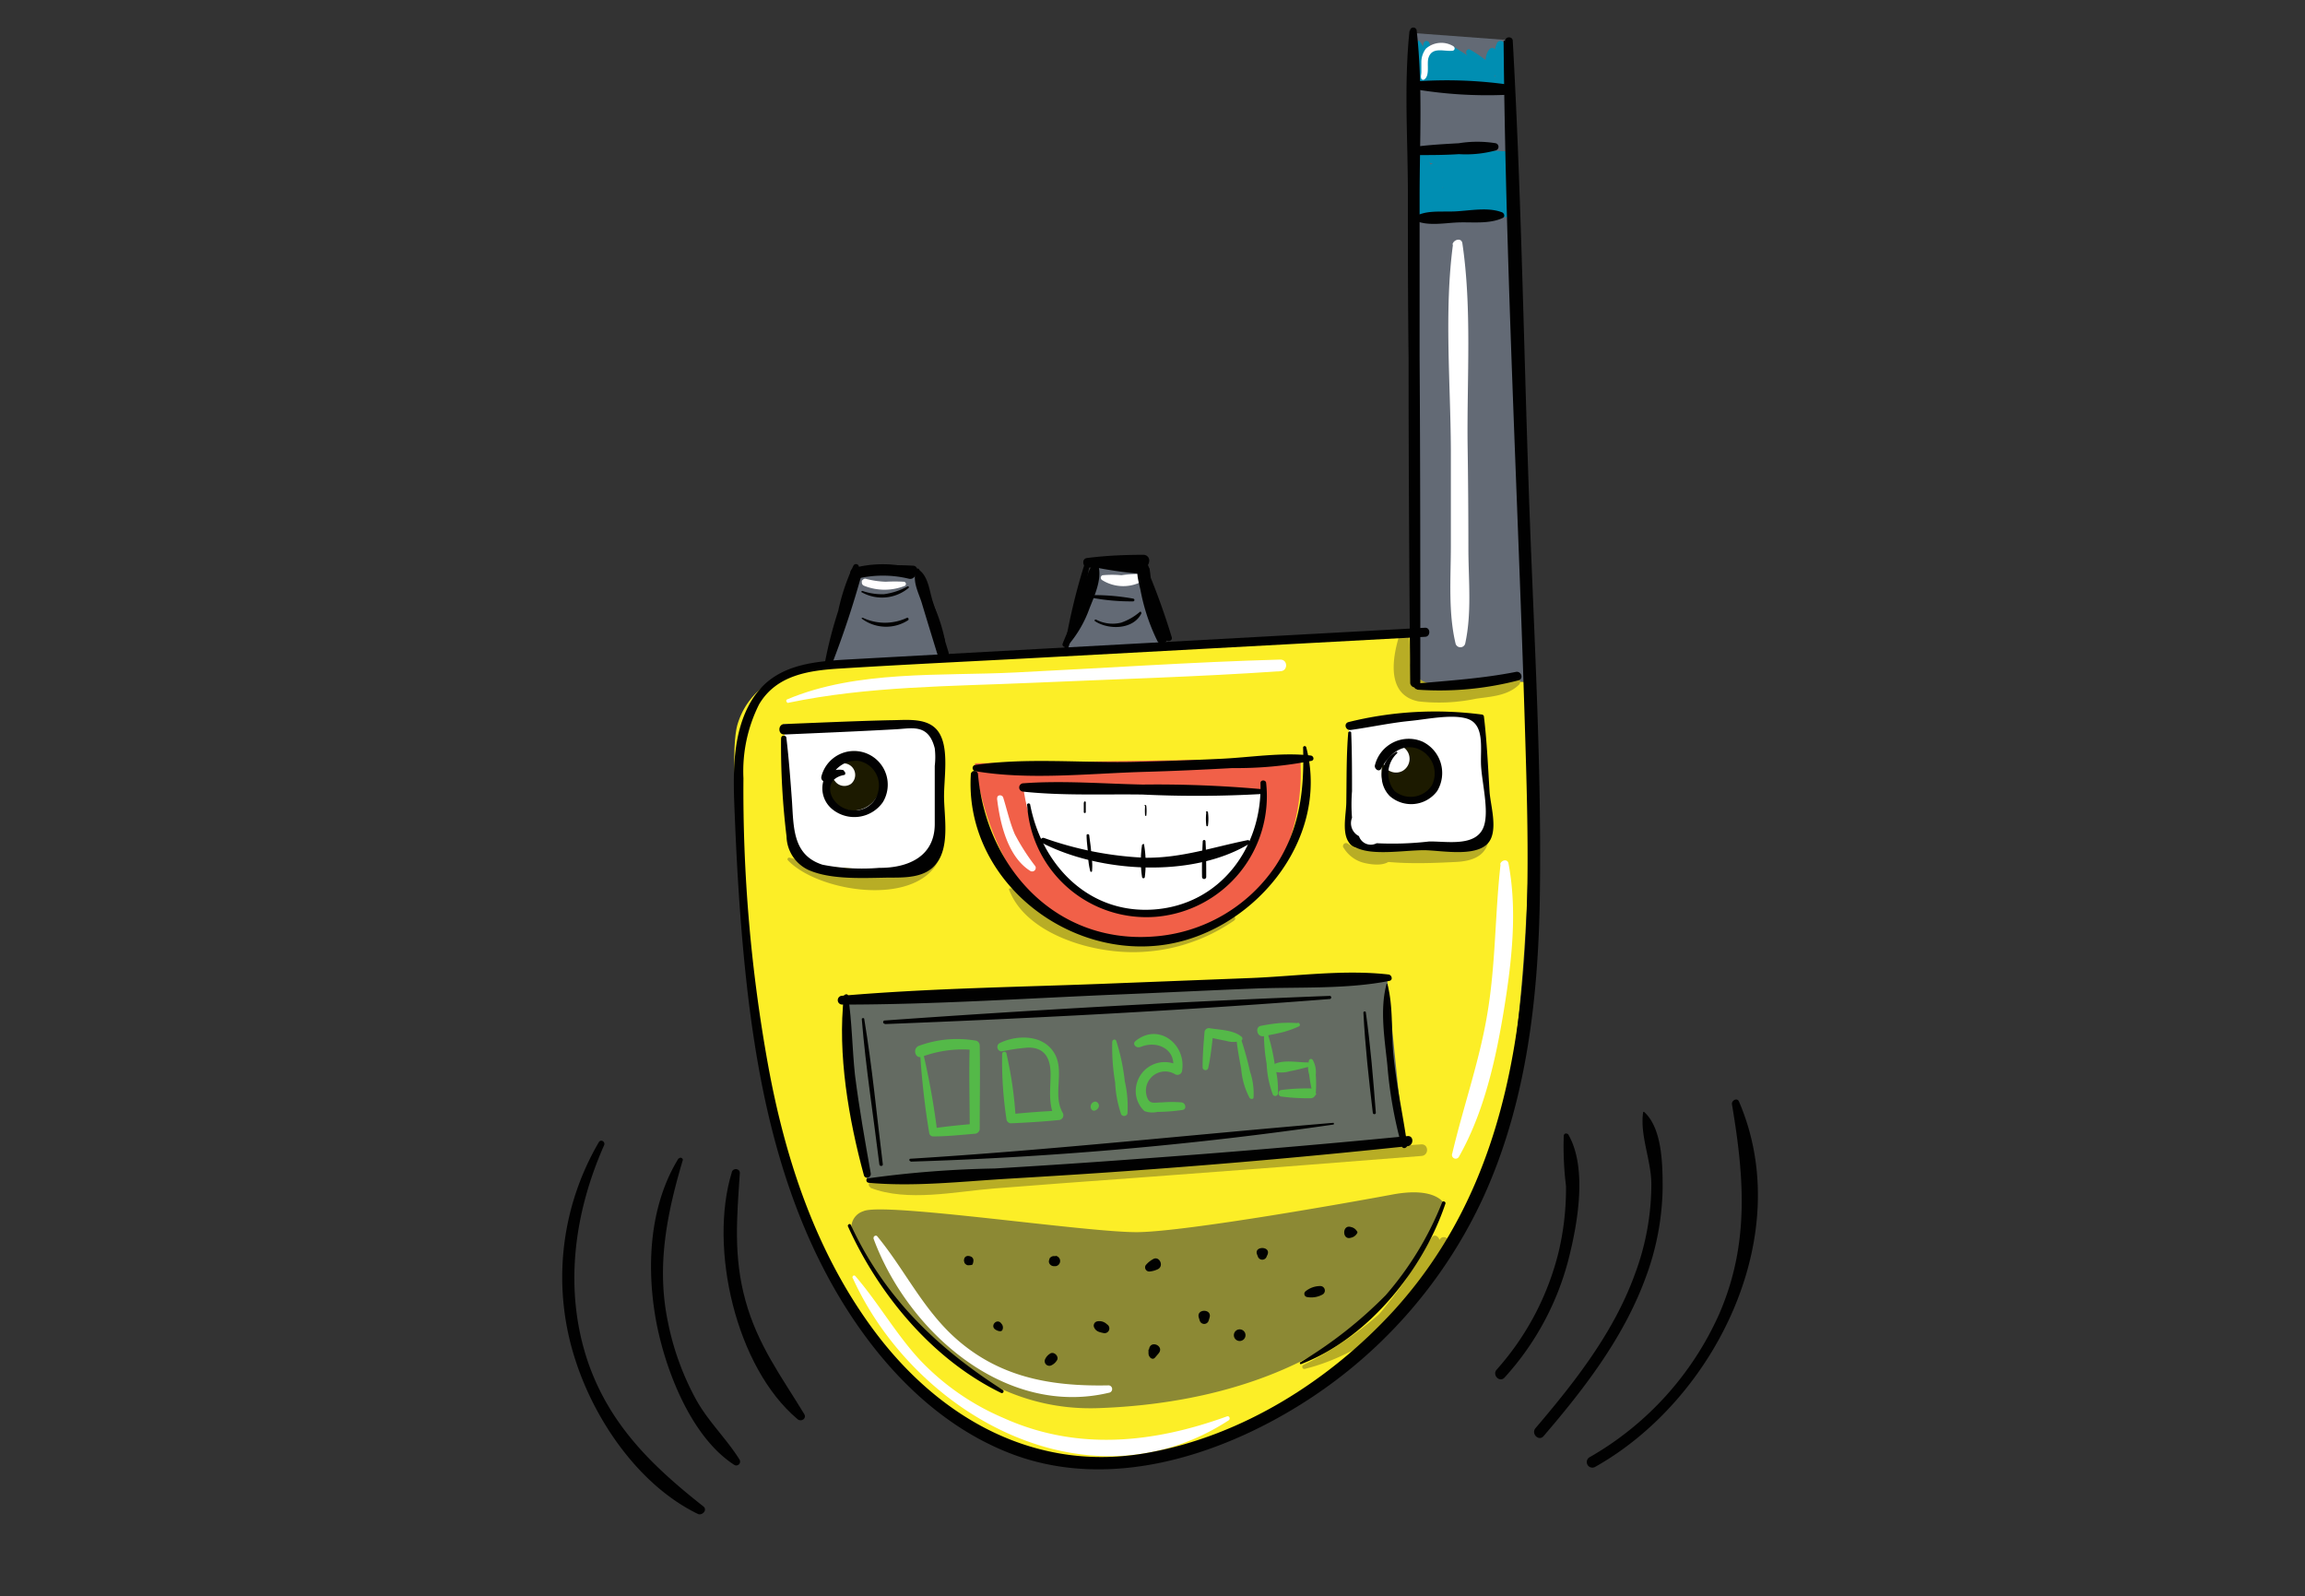 <svg id="illustration" xmlns="http://www.w3.org/2000/svg" viewBox="0 0 198.43 137.43"><rect x="0" y="0" width="198.43" height="137.43" fill="#333333" stroke="none"/><defs><style>.cls-1{fill:#fcee27;}.cls-2{fill:#fff;}.cls-3{fill:#f16048;}.cls-4{fill:#646b62;}.cls-5{fill:#8c8934;}.cls-6{fill:#636a75;}.cls-7{fill:#008eb2;}.cls-8{fill:#b8ad25;}.cls-9{fill:#1c1a00;}.cls-10{fill:#010101;}.cls-11{fill:#54b948;}</style></defs><path class="cls-1" d="M121.74,54.45,70.28,57.17s-5.4.61-6.78,5.16,2.6,31.79,2.6,31.79l3.71,11.95,6.35,10.84,3.93,3.54,4.08,2.84a23.89,23.89,0,0,0,19.49,1c10.45-4.21,21.75-12.94,24.58-24,4-11.43,3.51-36.27,3.34-41.57l-2.4-.16-7.17.31Z"/><polygon class="cls-2" points="116.13 62.33 122.29 61.57 126.53 61.57 127.59 62.33 128.1 71.88 126.78 72.72 117.48 73.03 116.13 71.56 116.13 62.33"/><path class="cls-2" d="M67.47,62.33H78.65s2,.51,2.17,2S80.75,73,80.75,73a2.57,2.57,0,0,1-2.64,1.91c-2.33.12-7.83-.38-7.83-.38s-2-.19-2.1-1.85S67.47,62.33,67.47,62.33Z"/><path class="cls-3" d="M83.93,65.71l28-.43S113.49,79.1,99.63,81,83.93,65.71,83.93,65.71Z"/><path class="cls-2" d="M88.1,67.79l20.56.18s.64,9.71-9.37,10.65S88.1,67.79,88.1,67.79Z"/><polygon class="cls-4" points="72.53 86.1 119.4 84.17 120.83 98.24 74.66 101.64 72.53 86.1"/><path class="cls-5" d="M73.55,106.51s6.86,15.21,21,14.71,22.39-6.07,25.64-10.45a26.37,26.37,0,0,0,4.1-7.19s-.72-1.44-4.41-.75S102.24,106,98,106.07s-22-2.62-23.68-1.8A1.47,1.47,0,0,0,73.55,106.51Z"/><polygon class="cls-6" points="121.76 58.98 121.48 2.83 129.54 3.43 131.58 58.66 121.76 58.98"/><polygon class="cls-6" points="91.7 56.04 94.28 48.82 98.11 48.53 100.22 55.47 91.7 56.04"/><polygon class="cls-6" points="71.21 57.1 73.93 49.37 78.65 49.36 81.54 56.64 71.21 57.1"/><path class="cls-2" d="M74.19,50.07v.09a.3.3,0,0,0,.21.27,4.71,4.71,0,0,0,3.5,0,.19.19,0,0,0-.09-.35,13.41,13.41,0,0,0-1.55,0,7.68,7.68,0,0,1-1.71-.25.27.27,0,0,0-.27.08s-.1.08-.09.11Z"/><path class="cls-2" d="M94.82,49.9a3.43,3.43,0,0,0,3.46.17c.21-.16.24-.59-.09-.65a8.32,8.32,0,0,0-1.65.1,8.76,8.76,0,0,0-1.62,0,.22.22,0,0,0-.1.36Z"/><path class="cls-7" d="M122.07,3.54a2,2,0,0,0-.17,1.27c0,.57.08,1.14.13,1.71a.46.46,0,0,0,.22.38l.14.06a.24.24,0,0,0,.23,0l.08-.06a.44.44,0,0,0,.22-.38c-.08-.57-.15-1.13-.25-1.7a2,2,0,0,0-.48-1.29.08.08,0,0,0-.12,0Z"/><path class="cls-7" d="M122.31,7.11c2,1,4.89.44,7,.49.62,0,.6-.9,0-.95-2.09-.16-4.92-1-6.94-.24-.28.11-.41.54-.09.7Z"/><path class="cls-7" d="M129.46,7.3a3.45,3.45,0,0,0,.16-1.78,4.48,4.48,0,0,0-.14-1.83.35.35,0,0,0-.6,0,3.51,3.51,0,0,0-.25,2,2.63,2.63,0,0,0,.44,1.7.26.26,0,0,0,.39,0Z"/><path class="cls-7" d="M122.56,3.7a4.51,4.51,0,0,0,.11,2.47c.15.4.86.38.81-.11s-.15-.76-.22-1.15-.1-.81-.21-1.21a.26.26,0,0,0-.49,0Z"/><path class="cls-7" d="M123,4.17c-.14.68,0,2,.69,2.31a.42.42,0,0,0,.63-.36,1.87,1.87,0,0,0-.36-1,9.63,9.63,0,0,0-.52-1c-.11-.16-.4-.16-.44.06Z"/><path class="cls-7" d="M123.45,4.29a4.47,4.47,0,0,0,.78,2.23.65.65,0,0,0,1.14,0,.68.68,0,0,0-.1-.8,15.69,15.69,0,0,1-1.39-1.55c-.12-.16-.45-.14-.43.12Z"/><path class="cls-7" d="M124,4.55c.41.87,1.16,2.31,2.26,2.33a.68.68,0,0,0,.65-.85c-.21-.51-.64-.74-1.08-1a13.71,13.71,0,0,1-1.22-.9.39.39,0,0,0-.61.47Z"/><path class="cls-7" d="M124.71,4.55a10.77,10.77,0,0,0,2.19,2.38.72.72,0,1,0,.87-1.13c-.84-.63-1.68-1.19-2.57-1.74-.29-.18-.69.19-.49.49Z"/><path class="cls-7" d="M126.22,4.58a5,5,0,0,0,1.56,2.12.6.6,0,1,0,.73-1,10.91,10.91,0,0,0-2-1.45.23.23,0,0,0-.28.28Z"/><path class="cls-7" d="M128.34,4.14c-.49.36-.46,1.13-.51,1.69-.06.76,1.24.77,1.2,0,0-.51,0-1.31-.42-1.66a.21.21,0,0,0-.27,0Z"/><path class="cls-7" d="M122.1,13.71c2.1.89,5.19.45,7.43.36a.53.53,0,0,0,0-1.05c-1.31-.07-2.63-.09-3.94-.1a8.85,8.85,0,0,0-3.44.35c-.16.07-.27.35-.05.44Z"/><path class="cls-7" d="M129.37,13.57a4.08,4.08,0,0,0-.42,2.22c0,.71-.21,1.61.35,2.14a.46.46,0,0,0,.65,0c.57-.59.33-1.53.26-2.29a3.73,3.73,0,0,0-.52-2.11c-.09-.11-.25,0-.32,0Z"/><path class="cls-7" d="M130.06,17.51a17.45,17.45,0,0,0-4.08-.42c-1.19-.05-2.58-.4-3.63.26a.54.54,0,0,0,0,.91c1,.72,2.45.46,3.63.5a17.41,17.41,0,0,0,4.08-.13.58.58,0,0,0,0-1.12Z"/><path class="cls-7" d="M122.51,18.43a7.08,7.08,0,0,0,.57-2.41c.09-.72.4-1.76-.23-2.27a.42.42,0,0,0-.51-.07c-.69.45-.53,1.27-.53,2a7.59,7.59,0,0,0,.32,2.69.21.21,0,0,0,.38.05Z"/><path class="cls-7" d="M122.93,14.67a4.67,4.67,0,0,0,2.84.42,28.42,28.42,0,0,0,3.32-.29l-.72-.54c0,.86-.12,1.71-.16,2.57a.67.67,0,0,0,1.34,0c0-.86-.12-1.72-.05-2.57a.57.57,0,0,0-.56-.56,25.71,25.71,0,0,0-3.62,0,4.06,4.06,0,0,0-2.44.62.26.26,0,0,0,.05.4Z"/><path class="cls-7" d="M128.79,16.74c-1.53-.91-3.81-.55-5.51-.54a.81.81,0,0,0,0,1.61c1.71,0,4,.31,5.51-.62a.26.26,0,0,0,0-.45Z"/><path class="cls-7" d="M123.64,17.12a2.84,2.84,0,0,0,.63-1.82.79.79,0,0,0-1.58,0,5.2,5.2,0,0,0,.45,1.76.28.28,0,0,0,.5.06Z"/><path class="cls-7" d="M123.7,15.89a3.39,3.39,0,0,0,2.59.55c.95,0,2,.16,2.57-.66a.62.62,0,0,0-.1-.77c-.63-.71-1.78-.4-2.64-.35a3.29,3.29,0,0,0-2.42.75.34.34,0,0,0,0,.48Z"/><path class="cls-7" d="M127.62,16.56l0,.12a.64.64,0,1,0,.79-.79l-.14,0a.56.56,0,0,0-.68.69Z"/><path class="cls-2" d="M125.15,4a2,2,0,0,0-2.4.19,1.9,1.9,0,0,0-.39,1.15c0,.28,0,.56,0,.84s-.08.39,0,.6a.18.18,0,0,0,.24.07c.52-.34.21-1.34.37-1.86.31-1,1.34-.54,2.06-.62a.2.2,0,0,0,.1-.37Z"/><path class="cls-2" d="M125.08,21.06c-.76,5.71-.21,11.84-.18,17.61,0,2.77,0,5.55,0,8.32s-.24,5.72.41,8.43a.43.43,0,0,0,.82,0c.57-2.58.3-5.32.28-7.94q0-4.65-.07-9.3c-.06-5.65.38-11.64-.45-17.24-.08-.52-.79-.31-.85.12Z"/><path class="cls-2" d="M67.86,60.5c6.89-1.44,14-1.41,21-1.72s14.26-.51,21.36-1c.66,0,.67-1,0-1-7.6.21-15.21.74-22.81,1.11-6.39.32-13.65-.22-19.65,2.32-.18.08,0,.34.12.3Z"/><path class="cls-2" d="M85.83,68.72c.25,2.12.91,5.06,2.89,6.27a.31.31,0,0,0,.41-.42,18.5,18.5,0,0,1-1.77-2.76c-.43-1-.67-2.11-1-3.16-.09-.27-.55-.24-.51.07Z"/><path class="cls-2" d="M75.19,106.6c2.94,8,11.32,15.47,20.34,13.28a.32.32,0,0,0-.08-.62c-4.79.1-9.16-.61-12.93-3.83-3-2.56-4.57-6.05-7-9-.11-.14-.37,0-.31.18Z"/><path class="cls-2" d="M73.4,110c5.38,11.87,20.3,20.12,32.37,12.27.17-.11.07-.41-.14-.34-6.35,2.3-12.91,3-19.26.13a21.42,21.42,0,0,1-7.19-5c-2.07-2.24-3.56-4.9-5.54-7.2-.12-.14-.31,0-.24.18Z"/><path class="cls-2" d="M129.18,74.39c-.49,4.33-.41,8.64-1.16,13-.69,4.06-2.06,7.91-3,11.91a.32.32,0,0,0,.59.25c2.16-3.82,3.17-8.4,3.87-12.69.66-4.06,1.16-8.45.38-12.53-.08-.44-.67-.28-.72.1Z"/><path class="cls-8" d="M115.68,73a2.85,2.85,0,0,0,1.87,1.31c.63.14,1.74.26,2.19-.31a.35.35,0,0,0-.15-.57c-.59-.14-1.19.17-1.81,0A5.61,5.61,0,0,1,116,72.6a.27.27,0,0,0-.36.36Z"/><path class="cls-8" d="M116.37,73.58c2.66.91,6.22.76,9,.62,1.69-.09,2.85-.7,2.84-2.52,0-.32-.44-.3-.48,0-.26,1.95-4.78,1.17-6.14,1.14a17,17,0,0,0-5.23.31.24.24,0,0,0,0,.45Z"/><path class="cls-8" d="M67.83,74.06c2.73,2.88,12,4.22,13.26-.77a.26.26,0,0,0-.5-.14c-.86,2.71-5,2.54-7.18,2.25-1.94-.25-3.57-1.14-5.45-1.57a.14.14,0,0,0-.13.23Z"/><path class="cls-8" d="M74.92,102.25c3.2,1.25,7.34.32,10.67.06q6.12-.48,12.26-.92,12.27-.9,24.53-1.88c.63-.05.63-1,0-1q-12,.85-24,1.76c-3.92.3-7.85.61-11.77.89s-7.8,1.07-11.58.59c-.3,0-.31.39-.07.48Z"/><path class="cls-8" d="M112.34,117.84c5-1.23,11-5.5,12.43-10.72.12-.44-.48-.85-.79-.47-1.68,2-2.91,4.29-4.85,6.12a30.3,30.3,0,0,1-6.93,4.74.18.18,0,0,0,.14.33Z"/><path class="cls-8" d="M118.3,114.23a13.07,13.07,0,0,0,3.33-3,10.29,10.29,0,0,0,2.32-4.32c0-.36-.38-.76-.68-.4a37.69,37.69,0,0,0-2.19,3.56c-.93,1.36-2,2.62-3,3.9-.13.16,0,.43.24.31Z"/><path class="cls-8" d="M86.88,76.62c1.21,3.14,5.24,4.72,8.34,5.17a15.28,15.28,0,0,0,11-2.53.23.23,0,0,0-.23-.4c-3.38,1.86-7,2.83-10.87,1.85-3.14-.81-5.24-2.92-8.06-4.24-.09,0-.24,0-.19.15Z"/><path class="cls-8" d="M120.44,54.78c-.65,2.11-1,5.08,1.68,5.6a15.48,15.48,0,0,0,4.94-.23c1.32-.19,2.73-.25,3.71-1.21a.37.37,0,0,0-.16-.6c-1.76-.41-3.84.5-5.66.57-1.38.05-2.73.17-3.42-1.37-.3-.67-.07-2-.26-2.76a.43.43,0,0,0-.83,0Z"/><path class="cls-9" d="M121.24,64.26c-2.45-.4-3.06,3.09-1.31,4.35a2.64,2.64,0,0,0,3.77-3.44,2.29,2.29,0,0,0-3-.89,2.09,2.09,0,0,0-.81,2.9,1.94,1.94,0,0,0,2.82.47,1.85,1.85,0,0,0-.07-2.88c-1.19-.81-3,.39-2.21,1.79a1.26,1.26,0,0,0,2.32-.87.81.81,0,0,0-1.56,0c.08-.38.79.61.46.77a.3.3,0,0,1-.35,0c-.4-.26-.09-.8.28-.9,1.14-.31,1.19,1.39.53,1.91a1.42,1.42,0,0,1-2.2-.64c-.36-1,.57-1.8,1.35-2.18a.2.2,0,0,0-.05-.37Z"/><path class="cls-9" d="M73.53,65.45a1.7,1.7,0,0,0-2,.64,2.24,2.24,0,0,0-.24,2.43,2.41,2.41,0,0,0,4.24,0,2.45,2.45,0,0,0,0-2.48A1.92,1.92,0,0,0,73,65.35a2.09,2.09,0,0,0-1,2.3,1.69,1.69,0,0,0,2.3,1.23,1.42,1.42,0,0,0,.25-2.42c-1-.68-2.65.5-1.84,1.58A.8.8,0,0,0,74,68a1.51,1.51,0,0,0,.11-.22c.14-.25,0-.41-.51-.47a.39.39,0,0,1,0-.28c.07-.25.24-.29.43-.13.42.35.07,1.13-.34,1.32a1,1,0,0,1-1.28-.78c0-.68.64-1.07,1.11-1.39a.37.37,0,0,0,0-.64Z"/><path class="cls-2" d="M72.8,65.94c-.6-.34-1.18.31-1.09.92a1,1,0,0,0,1.55.62,1,1,0,1,0-1.64-.75.6.6,0,0,0,1.2,0c-.21.07-.28,0-.21,0a.07.07,0,0,1,0-.07.61.61,0,0,1,.19-.29.24.24,0,0,0,0-.38Z"/><path class="cls-2" d="M120.33,64.47c-.67-.37-1.35.35-1.32,1a1.18,1.18,0,0,0,1.74.89,1.2,1.2,0,0,0,.11-2c-.76-.47-2.06.23-1.52,1.17a.58.58,0,0,0,.89.12s.16-.11.16-.17c-.27,0-.35-.09-.22-.19a.09.09,0,0,1-.07,0,.65.65,0,0,1,.23-.31.29.29,0,0,0,0-.5Z"/><path class="cls-10" d="M121.34,2.66c-.48,4.53-.15,9.25-.14,13.79,0,4.77,0,9.53.06,14.29,0,9.36.06,18.71.14,28.07a.44.44,0,0,0,.87,0c0-9.36,0-18.71-.06-28.07q0-6.9,0-13.79c0-4.71.28-9.6-.25-14.29a.29.29,0,0,0-.58,0Z"/><path class="cls-10" d="M129.44,3.5c.18,19.75,1.24,39.51,1.84,59.26.53,17.34,1.17,36.38-11.31,50.08-5.5,6-13,10.75-21.14,12.22-9.49,1.73-17.72-2.79-23.38-10.24-5.11-6.74-7.83-14.89-9.33-23.14A132.91,132.91,0,0,1,64,67a12.83,12.83,0,0,1,1.35-6.37c1.49-2.52,4.28-2.92,7-3.08,5.59-.35,11.18-.61,16.77-.91l33.55-1.82c.5,0,.5-.81,0-.78l-33,1.81-16.28.9c-3.31.18-6.71.38-8.64,3.47-1.79,2.89-1.64,6.64-1.5,9.9.18,4.53.45,9.06.92,13.57.89,8.54,2.55,17.14,6.4,24.88,3.51,7.06,9.07,13.81,16.65,16.64,8.3,3.09,17.61.17,24.81-4.34a41.51,41.51,0,0,0,15.54-17.53c3.89-8.36,4.9-17.66,5-26.78.14-11.82-.62-23.69-1-35.5-.42-12.51-.64-25-1.34-37.53,0-.42-.66-.42-.65,0Z"/><path class="cls-10" d="M122.57,59.36h-.28s0,0,0,0h.28s0,0,0,0Z"/><path class="cls-10" d="M122,59.37a27,27,0,0,0,8.71-.8c.48-.11.27-.82-.21-.73-2.83.56-5.64.74-8.5,1a.25.25,0,0,0,0,.5Z"/><path class="cls-10" d="M91.86,56.07a51.68,51.68,0,0,0,2-7.76.2.2,0,0,0-.38-.11A52.39,52.39,0,0,0,91.61,56a.13.13,0,1,0,.25.07Z"/><path class="cls-10" d="M93.87,48.76a36.82,36.82,0,0,0,4.79.68c.43.05.43-.63,0-.68a37.44,37.44,0,0,0-4.73-.42.21.21,0,0,0-.06.42Z"/><path class="cls-10" d="M98.55,49.12A61.2,61.2,0,0,0,100.34,55c.11.33.64.19.53-.15A60.33,60.33,0,0,0,98.76,49c-.06-.12-.24,0-.21.09Z"/><path class="cls-10" d="M71.61,57.2a81,81,0,0,0,2.57-7.76.26.26,0,0,0-.5-.14c-.82,2.58-1.75,5.18-2.31,7.84a.12.12,0,0,0,.24.06Z"/><path class="cls-10" d="M73.87,49.25a22.47,22.47,0,0,0,4.78.22.39.39,0,0,0,0-.77,22.47,22.47,0,0,0-4.78.22.17.17,0,0,0,0,.33Z"/><path class="cls-10" d="M78.82,49.11c.35,1.11.72,2.2,1.12,3.29a13.34,13.34,0,0,0,1.16,2.84c.07.1.28.08.26-.07a14.61,14.61,0,0,0-1-3.11c-.39-1-.81-2-1.24-3.05-.06-.15-.3,0-.25.1Z"/><path class="cls-10" d="M74.21,51a3.57,3.57,0,0,0,4-.38.08.08,0,0,0-.1-.13,5.79,5.79,0,0,1-2,.66,5.15,5.15,0,0,1-1.87-.28c-.08,0-.12.09-.05.13Z"/><path class="cls-10" d="M74.18,53.25a3.49,3.49,0,0,0,4,.14c.09-.07,0-.26-.09-.21a4.48,4.48,0,0,1-3.82,0c-.06,0-.13.05-.08.09Z"/><path class="cls-10" d="M94.17,51.49a18.25,18.25,0,0,0,3.37.28c.14,0,.18-.21,0-.24a19,19,0,0,0-3.37-.3c-.15,0-.18.24,0,.26Z"/><path class="cls-10" d="M94.26,53.47c1.15.77,3.31.75,4-.67,0-.07-.05-.19-.13-.13a4.91,4.91,0,0,1-1.61.93,3.06,3.06,0,0,1-2.18-.27c-.09,0-.16.08-.08.14Z"/><path class="cls-10" d="M67.24,63.54A64.56,64.56,0,0,0,67.71,72a3.27,3.27,0,0,0,1.93,2.91c2,.86,4.81.66,7,.64,1.39,0,3.1,0,4-1.26,1.12-1.45.65-4,.63-5.63s.45-4.14-.41-5.55S78.05,62,76.64,62c-3,.07-6.07.21-9.11.33-.58,0-.58.93,0,.9,3.2-.14,6.39-.27,9.59-.45,1.39-.07,2.81-.51,3.35,1.64a6.36,6.36,0,0,1,0,1.51c0,1.66,0,3.33,0,5,0,2.86-2.38,3.8-4.79,3.78a17.58,17.58,0,0,1-4.87-.27c-2.61-.83-2.48-3.27-2.64-5.6-.13-1.77-.26-3.53-.47-5.3,0-.27-.45-.29-.45,0Z"/><path class="cls-10" d="M116.07,63c-.17,2-.14,4-.17,6,0,1-.37,2.49.14,3.39.28.48.48.51,1,.7,1.45.53,4,.1,5.53.1s5,.76,5.78-1c.49-1.1,0-2.78-.11-3.93-.14-2.19-.23-4.37-.49-6.55a.2.2,0,0,0-.19-.2,31,31,0,0,0-11.47.65c-.45.13-.25.74.19.68,1.71-.24,3.4-.61,5.12-.78,1.37-.13,3.5-.59,4.84-.21,1.63.46,1.18,2.61,1.26,4.07s.68,3.81.26,5.15c-.59,1.89-3.22,1.34-4.73,1.37a27.44,27.44,0,0,1-4.52.15,1.07,1.07,0,0,1-1.52-.61,1.25,1.25,0,0,1-.6-1.58,14.59,14.59,0,0,1,0-2.29c0-1.69,0-3.37-.07-5.05a.13.13,0,0,0-.25,0Z"/><path class="cls-10" d="M120.21,64.72a2.41,2.41,0,0,0-.57,3.81,2.79,2.79,0,0,0,4.08-.43,3,3,0,0,0-1.27-4.26,3,3,0,0,0-4.1,2.09c0,.31.38.56.56.23.59-1.1,1.65-2.14,3-1.75a2.28,2.28,0,0,1,1.37,3.17,2.17,2.17,0,0,1-3.22.52,2.37,2.37,0,0,1,.22-3.26.08.08,0,0,0-.09-.12Z"/><path class="cls-10" d="M72.64,66.31a1.45,1.45,0,0,0-1.78,1,2.32,2.32,0,0,0,.81,2.37A3,3,0,0,0,76,69.06a2.9,2.9,0,1,0-5.28-2.25c-.15.51.62.71.79.22a2.32,2.32,0,0,1,2.38-1.53A2.14,2.14,0,0,1,75.63,68a2.07,2.07,0,0,1-2.48,1.72c-1.64-.25-2.56-2.58-.51-3,.19,0,.15-.29,0-.35Z"/><path class="cls-10" d="M112.18,64.37c.11,3.67-.29,7-2.36,10.16a13.82,13.82,0,0,1-10.51,6.09c-8.48.64-14.43-6-15.12-14a.31.31,0,0,0-.61,0C83,75.33,91.25,82.28,99.69,81.4c7.91-.82,14.89-8.93,12.76-17.07a.14.14,0,0,0-.27,0Z"/><path class="cls-10" d="M83.86,66.37c4.63.81,9.84.22,14.54.08,2.57-.07,5.14-.19,7.7-.33a33.48,33.48,0,0,0,6.8-.62c.28-.07.19-.43-.06-.46-2.5-.29-5.18.16-7.7.28s-4.82.2-7.23.26c-4.59.13-9.51-.39-14,.28a.27.27,0,0,0,0,.51Z"/><path class="cls-10" d="M88.43,69.36a10.28,10.28,0,0,0,11.22,9.55A10.42,10.42,0,0,0,109,67.42c0-.3-.5-.32-.49,0,.17,5.53-3.48,10.51-9.26,10.88-5.55.35-9.55-3.82-10.56-9a.14.14,0,0,0-.28,0Z"/><path class="cls-10" d="M108.66,67.94a100.61,100.61,0,0,0-10.28-.4c-3.4-.07-6.89-.36-10.28-.11a.36.36,0,0,0,0,.72c3.38.36,6.88.2,10.28.25a97.89,97.89,0,0,0,10.28-.05.21.21,0,0,0,0-.41Z"/><path class="cls-10" d="M89.69,72.55c4.94,2.57,12.91,3.06,17.82.11a.18.18,0,0,0-.14-.33c-3,.61-5.67,1.54-8.77,1.51a29.6,29.6,0,0,1-8.74-1.71.23.23,0,0,0-.17.42Z"/><path class="cls-10" d="M93.54,71.88c0,.55.09,1.1.13,1.65A5.73,5.73,0,0,0,93.86,75c0,.06.14.08.15,0a5.29,5.29,0,0,0-.07-1.43c0-.55-.11-1.1-.17-1.65,0-.14-.24-.15-.23,0Z"/><path class="cls-10" d="M98.32,72.71a9.15,9.15,0,0,0,0,2.81.12.12,0,0,0,.23,0,9.47,9.47,0,0,0-.06-2.81.06.06,0,0,0-.12,0Z"/><path class="cls-10" d="M103.54,72.43c-.05,1-.08,2-.06,3.06a.18.18,0,0,0,.36,0c0-1,0-2-.06-3.06a.12.12,0,0,0-.24,0Z"/><path class="cls-10" d="M98.58,69.38a4.87,4.87,0,0,0,0,.85s.1,0,.1,0a4.06,4.06,0,0,0,0-.85.08.08,0,1,0-.16,0Z"/><path class="cls-10" d="M93.3,69.1c0,.28,0,.56,0,.83a.09.09,0,0,0,.17,0c0-.27,0-.55,0-.83a.08.08,0,1,0-.15,0Z"/><path class="cls-10" d="M103.85,69.93a4.26,4.26,0,0,0,0,1.13.07.07,0,0,0,.14,0,4.26,4.26,0,0,0,0-1.13c0-.11-.17-.11-.18,0Z"/><path class="cls-10" d="M72.65,85.78c-.57,4.92.42,10.63,1.72,15.39.1.38.65.22.59-.16-.5-2.83-1-5.63-1.36-8.49-.24-2.26-.25-4.55-.59-6.79,0-.22-.34-.14-.36,0Z"/><path class="cls-10" d="M72.53,86.48c8,0,16-.55,24-.88,3.91-.16,7.83-.36,11.74-.51,3.71-.13,7.7.07,11.34-.65.33-.07.21-.52-.08-.55-3.81-.44-7.91.14-11.75.3L96,84.65c-7.82.32-15.7.4-23.5,1.07a.38.38,0,0,0,0,.76Z"/><path class="cls-10" d="M119.38,84.66c-.62,2.18-.18,4.77.05,7a37.44,37.44,0,0,0,1.24,7c.09.31.51.17.47-.13-.37-2.6-.94-5.15-1.19-7.77-.19-2,0-4.14-.52-6.07,0,0,0,0-.05,0Z"/><path class="cls-10" d="M74.77,101.82c3.91.36,8-.11,11.86-.34s7.58-.46,11.36-.74q11.61-.84,23.18-2.07c.55-.06.56-.92,0-.87q-11.82,1.15-23.67,2-5.93.44-11.86.79a90.6,90.6,0,0,0-10.92.85c-.22,0-.14.34,0,.36Z"/><path class="cls-10" d="M74.19,87.75c.34,4.17,1,8.33,1.51,12.48,0,.19.32.19.3,0-.52-4.16-.91-8.37-1.6-12.51,0-.12-.22-.09-.21,0Z"/><path class="cls-10" d="M76.16,88.16C88.93,87.66,101.75,87,114.5,86a.14.14,0,0,0,0-.27c-12.77.49-25.59,1.21-38.34,2.12-.17,0-.18.28,0,.27Z"/><path class="cls-10" d="M117.37,87.18c.15,2.87.47,5.76.81,8.61,0,.16.27.17.26,0-.22-2.87-.46-5.79-.86-8.64,0-.12-.21-.09-.21,0Z"/><path class="cls-10" d="M78.38,100a321.54,321.54,0,0,0,36.4-3.19c.08,0,.06-.16,0-.15C102.62,97.67,90.55,99,78.38,99.75c-.13,0-.13.21,0,.2Z"/><path class="cls-11" d="M79.2,90.49A67.51,67.51,0,0,0,80,97.57a.34.34,0,0,0,.33.26c1.2,0,2.38-.13,3.58-.23a.44.44,0,0,0,.43-.43c0-2.39.05-4.79,0-7.18a.43.43,0,0,0-.31-.4,9.47,9.47,0,0,0-4.92.44c-.58.22-.33,1.16.26.94a10,10,0,0,1,4.56-.57L83.48,90c-.08,2.39,0,4.79,0,7.18l.44-.44c-1.23.11-2.45.22-3.67.41l.43.25a64.89,64.89,0,0,0-1.25-6.93.1.1,0,0,0-.2,0Z"/><path class="cls-11" d="M86.27,90.78a33.09,33.09,0,0,0,.37,5.53.4.4,0,0,0,.4.39c1.37-.06,2.74-.14,4.1-.28a.41.41,0,0,0,.35-.61c-.95-1.65.31-3.79-.87-5.36-1-1.39-3.13-1.36-4.57-.65a.38.38,0,0,0,.19.71,17.79,17.79,0,0,1,2.29-.33c1.47,0,1.91,1,1.91,2.29s-.22,2.53.36,3.75l.34-.61c-1.36.06-2.74.17-4.1.3l.4.4a33.63,33.63,0,0,0-.79-5.58.19.19,0,0,0-.38,0Z"/><path class="cls-11" d="M95.75,89.66A18.12,18.12,0,0,0,96,93.19a9.71,9.71,0,0,0,.52,2.74.3.3,0,0,0,.54-.07,9.66,9.66,0,0,0-.23-2.78,17.75,17.75,0,0,0-.73-3.46.17.17,0,0,0-.33,0Z"/><path class="cls-11" d="M98.14,90.15c1.44-.64,3.15.16,2.83,1.89l.6-.24a2.49,2.49,0,0,0-3.75,1.65,2.37,2.37,0,0,0,.7,2.2,2,2,0,0,0,1.12.07,15.86,15.86,0,0,0,2.17-.17c.38-.08.25-.61-.09-.65a10.35,10.35,0,0,0-1.67,0c-.7,0-1.13.22-1.34-.57a1.65,1.65,0,0,1,2.45-1.85.41.41,0,0,0,.59-.24c.43-2.3-2-4.26-4-2.62-.31.26.08.65.39.51Z"/><path class="cls-11" d="M104,92c.22-1,.33-2.06.45-3.09l-.48.36c.52.12,1,.22,1.57.33a2.15,2.15,0,0,0,1.28,0,.2.2,0,0,0,.08-.33c-.67-.6-1.87-.61-2.73-.75a.38.38,0,0,0-.48.37c-.08,1-.17,2-.16,3,0,.26.41.33.47.06Z"/><path class="cls-11" d="M106.44,89.41c.08.87.25,1.74.41,2.6a6.51,6.51,0,0,0,.72,2.5c.08.12.31.13.34,0a5.81,5.81,0,0,0-.3-2.26,27.25,27.25,0,0,0-.79-2.85c-.07-.19-.4-.18-.38,0Z"/><path class="cls-11" d="M111.72,88.08a10.15,10.15,0,0,0-1.65,0c-.51.05-1,.13-1.53.23s-.33,1,.24.89,1.1-.21,1.64-.34a8.53,8.53,0,0,0,1.39-.5c.18-.07.07-.32-.09-.33Z"/><path class="cls-11" d="M108.81,88.84a14.8,14.8,0,0,0,.23,2.73,8.63,8.63,0,0,0,.54,2.67.24.24,0,0,0,.43-.06,8.11,8.11,0,0,0-.25-2.39,16,16,0,0,0-.69-3,.13.13,0,0,0-.26,0Z"/><path class="cls-11" d="M110.26,94.39a17,17,0,0,0,2.58.15.42.42,0,0,0,0-.84,17,17,0,0,0-2.58.14.29.29,0,0,0,0,.55Z"/><path class="cls-11" d="M113.27,94.12a10.83,10.83,0,0,0,0-1.61,2.09,2.09,0,0,0-.26-1.26.18.18,0,0,0-.31,0,2.09,2.09,0,0,0,0,1.24,13.63,13.63,0,0,0,.31,1.67.16.16,0,0,0,.31,0Z"/><path class="cls-11" d="M112.56,91.46c-.87,0-2.16-.27-2.94.19a.34.34,0,0,0,.08.61,2.66,2.66,0,0,0,1.37-.05c.52-.09,1-.23,1.55-.36a.2.2,0,0,0-.06-.39Z"/><path class="cls-11" d="M94.16,94.86c-.51.23-.22,1,.23.68s.1-.83-.23-.68Z"/><path class="cls-10" d="M73,105.58c2.68,5.91,7.28,11.46,13.2,14.34a.15.15,0,0,0,.15-.25c-5.71-3.65-10.23-8-13.11-14.23-.08-.16-.31,0-.24.14Z"/><path class="cls-10" d="M112,117.43c5.75-2.2,10.51-8.08,12.43-13.81.06-.17-.21-.28-.28-.12a27.62,27.62,0,0,1-4.86,8,37.09,37.09,0,0,1-7.36,5.78c-.07,0,0,.19.07.16Z"/><path class="cls-10" d="M83.44,108.17c-.31-.15-.52.17-.43.46.2.64,1-.3.29-.37h0l.23.14s0-.12,0-.15v.22l-.09.05a.18.18,0,0,0,.09-.34Z"/><path class="cls-10" d="M83.73,108.84c.09-.25.14-.54-.16-.67a.39.39,0,0,0-.54.26.4.4,0,0,0,.28.49c.08,0,.38,0,.42-.08Z"/><path class="cls-10" d="M90.88,108.13l-.14,0a.45.45,0,0,0-.4.23l0,.06a.36.36,0,0,0,0,.35l0,0a.45.45,0,0,0,.4.23h.14a.45.45,0,0,0,0-.89Z"/><path class="cls-10" d="M99.24,108.41a2.07,2.07,0,0,0-.62.52.36.36,0,0,0,.31.53,2,2,0,0,0,.68-.17c.67-.25.19-1.25-.37-.88Z"/><path class="cls-10" d="M108.22,108l.06.15a.4.4,0,0,0,.77,0l.07-.15c.29-.75-1.2-.75-.9,0Z"/><path class="cls-10" d="M116.82,106a.78.78,0,0,0-.52-.37c-.77-.25-.78,1.17,0,.92a.78.78,0,0,0,.52-.37.13.13,0,0,0,0-.18Z"/><path class="cls-10" d="M86.31,114.45a.49.49,0,0,0-.11-.51c-.35-.5-1,.17-.52.51.15.1.54.28.63,0Z"/><path class="cls-10" d="M95.29,114a.92.92,0,0,0-.87-.24.37.37,0,0,0-.22.53c.16.33.44.39.77.46a.41.41,0,0,0,.32-.75Z"/><path class="cls-10" d="M103.2,113.42l.08.26a.4.4,0,0,0,.77,0l.08-.26c.22-.77-1.15-.77-.93,0Z"/><path class="cls-10" d="M113.68,110.71a2,2,0,0,0-1.31.47.28.28,0,0,0,.12.47,2,2,0,0,0,1.38-.22.39.39,0,0,0-.19-.72Z"/><path class="cls-10" d="M90.38,116.54a1.09,1.09,0,0,0-.4.45.4.4,0,0,0,.54.54,1.09,1.09,0,0,0,.45-.4c.26-.34-.25-.85-.59-.59Z"/><path class="cls-10" d="M98.87,116.18c0,.12,0,.23,0,.34,0,.29.33.64.58.33l.28-.33c.57-.64-.72-1.24-.82-.34Z"/><path class="cls-10" d="M106.72,115.44a.48.48,0,0,0,0-1,.48.48,0,0,0,0,1Z"/><path class="cls-10" d="M134.62,97.73a27.65,27.65,0,0,0,.19,4.35,23.45,23.45,0,0,1-.64,5.72,23.69,23.69,0,0,1-5.33,10.11c-.4.46.26,1.14.68.68a24,24,0,0,0,5.5-10.15c.79-3.07,1.65-7.88,0-10.76-.08-.14-.35-.13-.37,0Z"/><path class="cls-10" d="M141.45,95.77c-.28,2,.7,4.1.71,6.18a22.18,22.18,0,0,1-1.43,7.77c-1.82,5-5.14,9.23-8.54,13.22-.41.48.28,1.17.69.69,3.53-4.11,6.91-8.51,8.79-13.65a23,23,0,0,0,1.46-7.61c0-2,0-5.18-1.57-6.63a.07.07,0,0,0-.11,0Z"/><path class="cls-10" d="M149.1,95.07c1.06,6.3,1.52,12.06-1.12,18.09a26.74,26.74,0,0,1-11.16,12.3.48.48,0,0,0,.48.83c10.32-5.78,17.38-19.94,12.4-31.47-.16-.36-.66-.08-.6.25Z"/><path class="cls-10" d="M63,100.91c-2,6.49.33,16.8,5.67,21.27.3.25.79-.06.57-.44-2-3.29-4-5.94-5.06-9.76s-.74-7.2-.49-11c0-.41-.57-.46-.69-.09Z"/><path class="cls-10" d="M58.42,99.71c-2.52,4.07-2.79,9.33-1.94,14,.78,4.19,3,10,6.74,12.4a.33.33,0,0,0,.45-.45c-1.14-1.83-2.72-3.3-3.77-5.22a23.42,23.42,0,0,1-2.4-6.63c-1-4.8-.1-9.29,1.27-13.91.07-.21-.24-.33-.35-.14Z"/><path class="cls-10" d="M51.55,98.33a23,23,0,0,0-2,18.8c1.68,5.2,5.48,10.74,10.51,13.19.38.19.88-.33.49-.64-4.41-3.48-8.06-7-9.94-12.45C48.52,111.05,49.4,104.48,52,98.6c.14-.31-.27-.57-.45-.27Z"/><path class="cls-10" d="M71.38,57.27a31.13,31.13,0,0,0,1.44-4.17,18.51,18.51,0,0,0,1.12-4.28.25.25,0,0,0-.47-.13,17.55,17.55,0,0,0-1.31,3.9A35.6,35.6,0,0,0,71,57.11c0,.21.26.38.36.16Z"/><path class="cls-10" d="M73.77,49.82a9.51,9.51,0,0,1,4.47,0c.6.14.86-.78.26-.93a10,10,0,0,0-5,0,.48.48,0,0,0,.25.92Z"/><path class="cls-10" d="M78.91,49c-.45,1,.2,2.05.47,3,.44,1.46.89,2.93,1.34,4.39.18.59,1.12.34.93-.26-.45-1.46-.9-2.92-1.36-4.38-.3-.95-.38-2.24-1.3-2.77a.07.07,0,0,0-.08,0Z"/><path class="cls-10" d="M91.87,55.64a10,10,0,0,0,1.91-3.24c.42-1.07,1.09-2.5.79-3.66a.3.3,0,0,0-.54-.07c-.64.88-.71,2.24-1.09,3.27s-1,2.3-1.46,3.47c-.09.22.24.4.39.23Z"/><path class="cls-10" d="M93.65,48.86a47.53,47.53,0,0,0,4.77-.18L98,48.32v0a.3.3,0,0,0,.07.55.62.62,0,0,0,.85-.5.49.49,0,0,0-.46-.61c-1.62,0-3.28.07-4.89.28-.51.07-.35.85.12.87Z"/><path class="cls-10" d="M98.35,48.19c-.8.57-.31,1.88-.15,2.71a17,17,0,0,0,1.43,4.27c.28.56,1.09.07.84-.49a17.43,17.43,0,0,1-1.34-4c-.15-.8.08-2-.71-2.45,0,0,0,0-.07,0Z"/><path class="cls-10" d="M121.92,7.7a37.74,37.74,0,0,0,7.59.47.47.47,0,0,0,0-.93A37.65,37.65,0,0,0,122,7c-.34,0-.5.57-.09.66Z"/><path class="cls-10" d="M122,13.35c1.2,0,2.39,0,3.59-.08a9.86,9.86,0,0,0,3.17-.32.32.32,0,0,0,0-.62,9.91,9.91,0,0,0-3.17,0c-1.2.07-2.4.13-3.59.28-.46.06-.5.74,0,.75Z"/><path class="cls-10" d="M121.68,18.91c1.1.6,2.59.29,3.81.24s2.72.16,3.88-.39c.22-.11.12-.41-.06-.48-1.23-.48-2.81-.13-4.11-.08s-2.52-.13-3.52.52a.11.11,0,0,0,0,.19Z"/></svg>
